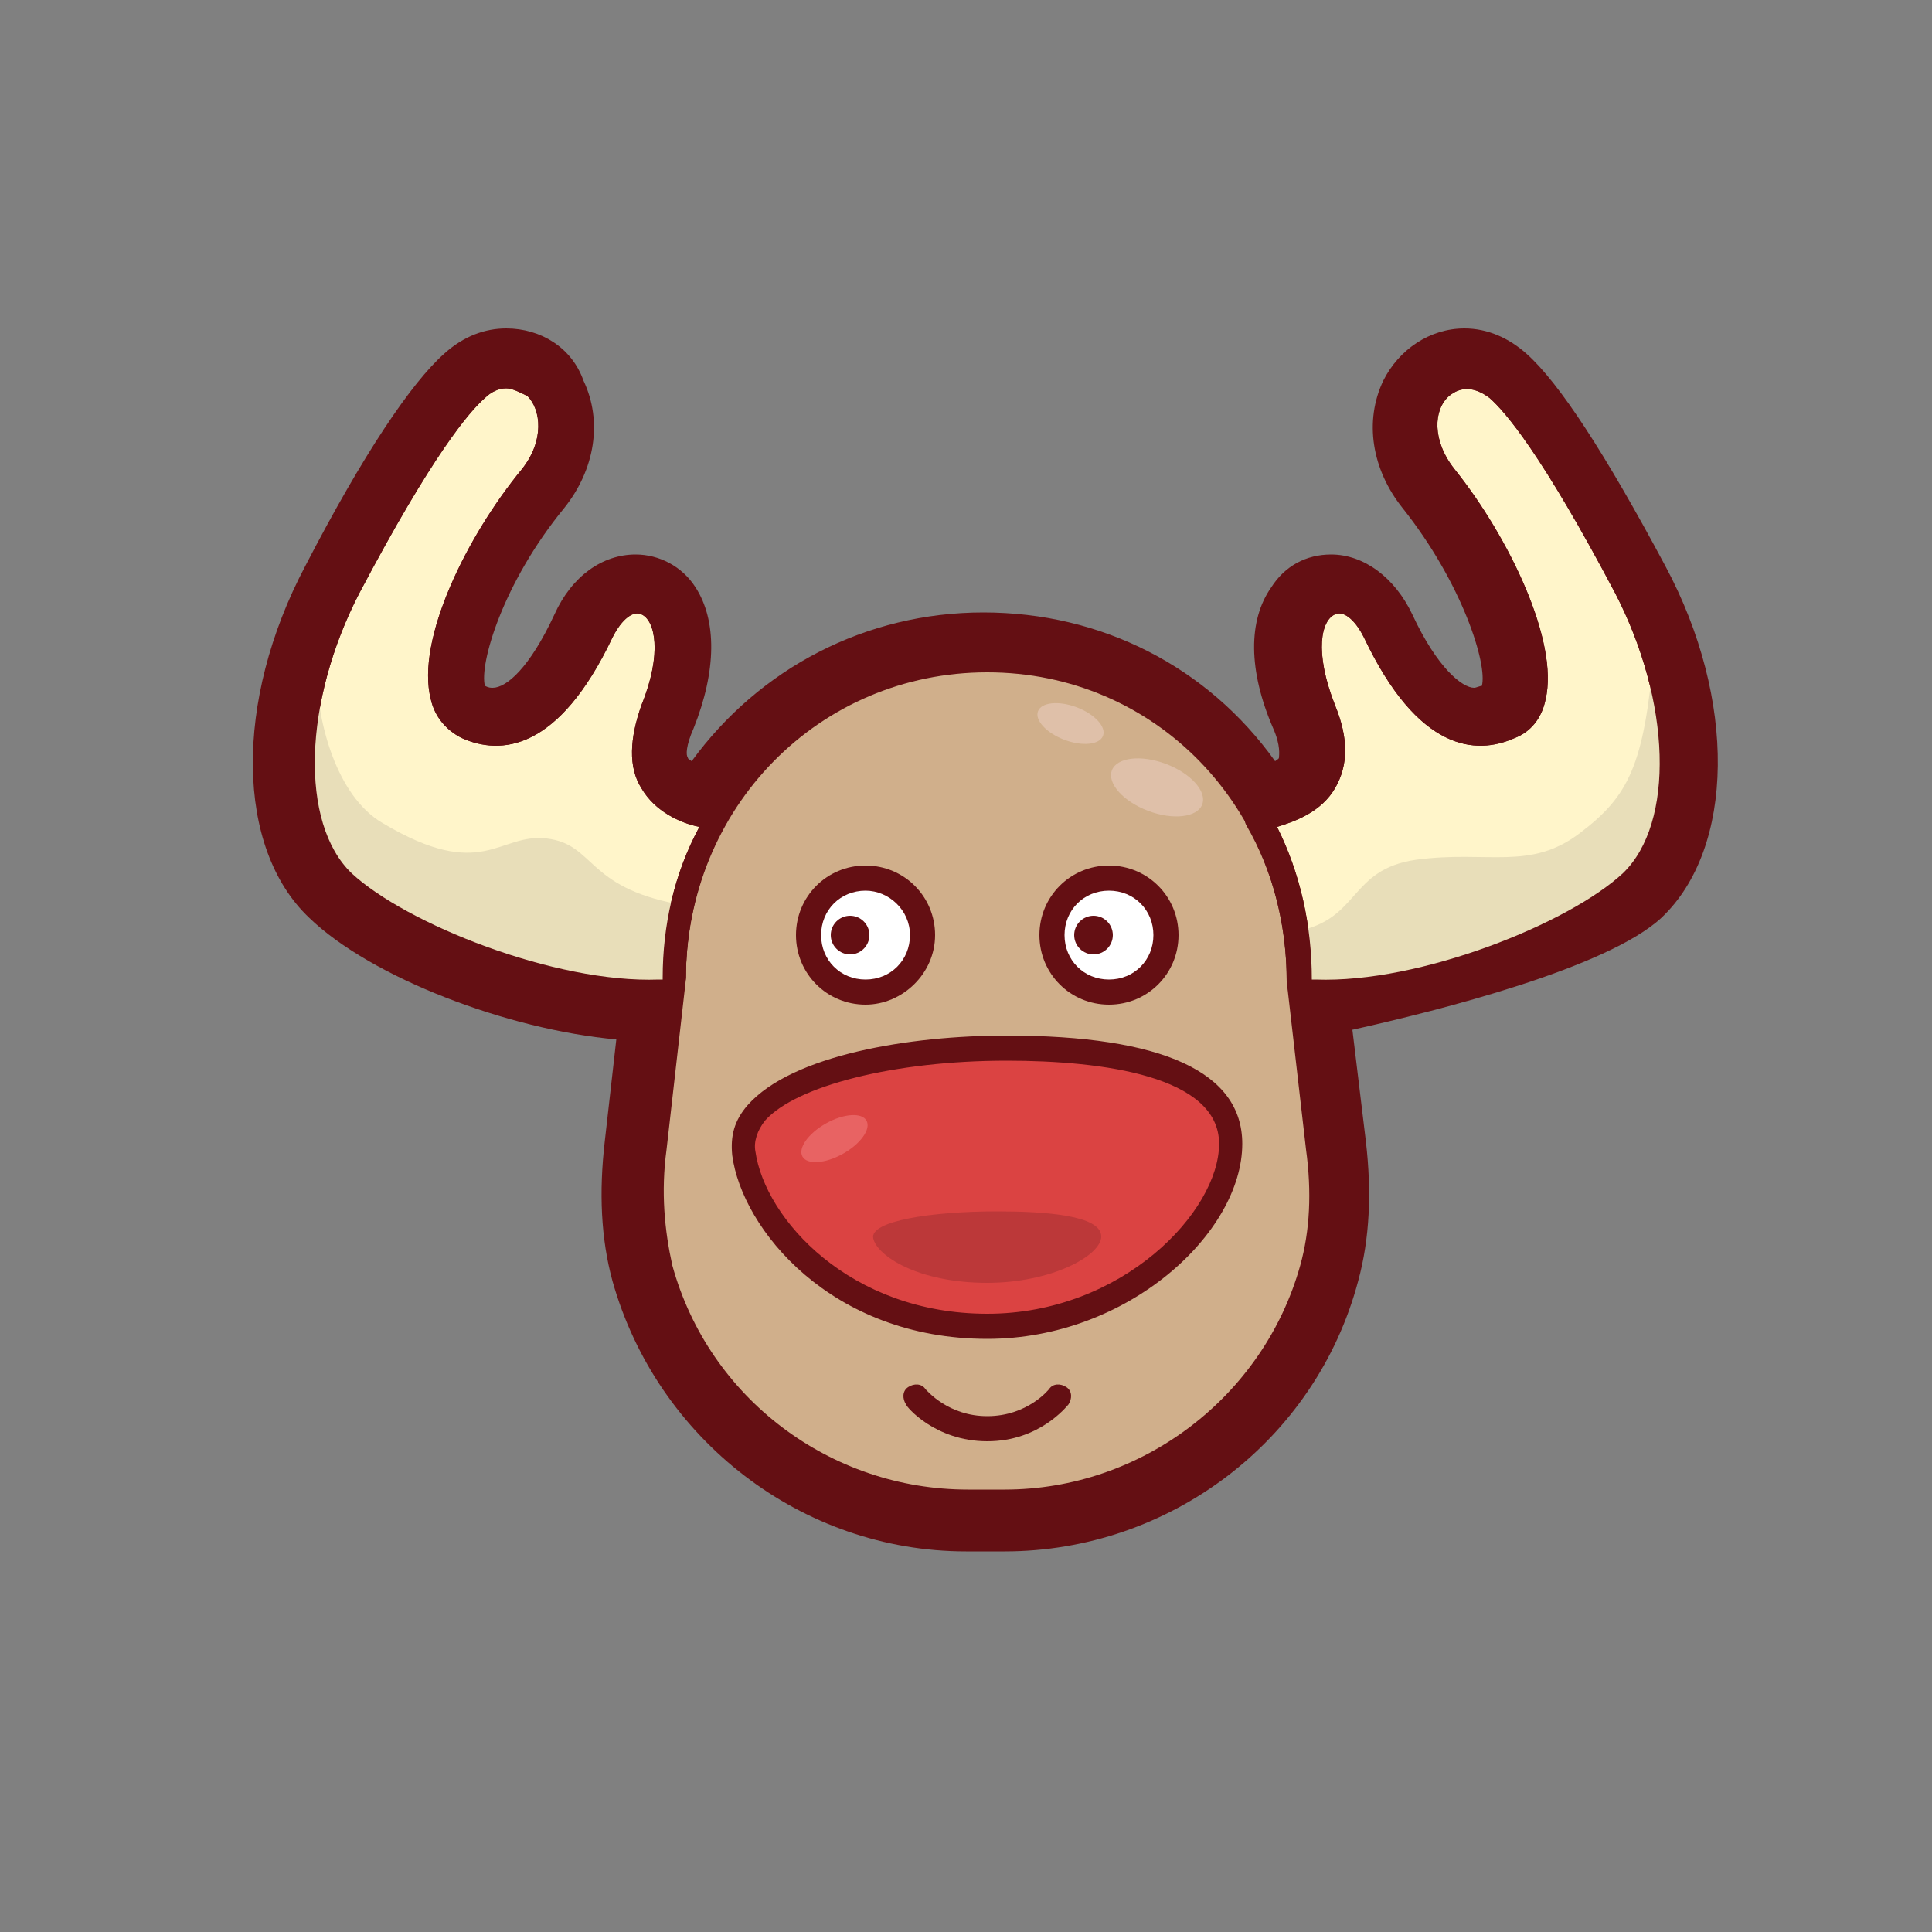 <?xml version="1.0" encoding="utf-8"?>
<!-- Generator: Adobe Illustrator 19.1.0, SVG Export Plug-In . SVG Version: 6.00 Build 0)  -->
<svg version="1.1" id="Layer_1" xmlns="http://www.w3.org/2000/svg" xmlns:xlink="http://www.w3.org/1999/xlink" x="0px" y="0px"
	 viewBox="0 0 100 100" style="enable-background:new 0 0 100 100;" xml:space="preserve">
<rect x="0" y="0" width="100" height="100" fill="#808080" stroke="none"/>
<style type="text/css">
	.st0{fill:#F1F1F2;}
	.st1{fill:#640F13;}
	.st2{fill:#FCE8D0;}
	.st3{fill:#E6E7E8;}
	.st4{fill:#DB4342;}
	.st5{fill:#FACCAA;}
	.st6{fill:#FFFFFF;}
	.st7{fill:#C83D3C;}
	.st8{fill:#98CF97;}
	.st9{fill:#83B585;}
	.st10{fill:#E86363;}
	.st11{fill:#FFDF00;}
	.st12{fill:#FFF69D;}
	.st13{fill:#FFF5CA;}
	.st14{fill:#D0AF8B;}
	.st15{fill:#BC3839;}
	.st16{fill:#E8DEB9;}
	.st17{fill:#DFC0A9;}
	.st18{fill:#640F14;}
	.st19{fill:#BADDEE;}
	.st20{fill:#9DD3ED;}
	.st21{fill:#D17663;}
	.st22{fill:#839CC1;}
	.st23{fill:#E0D682;}
	.st24{fill:#E07B25;}
	.st25{fill:#77A9C3;}
	.st26{fill:#008BB3;}
	.st27{fill:#2385A5;}
	.st28{fill:#6CADCA;}
	.st29{fill:#DBDCDD;}
	.st30{fill:#7AB17B;}
	.st31{fill:#C3996B;}
	.st32{fill:#B18C62;}
	.st33{fill:#D7B492;}
	.st34{fill:#F27575;}
	.st35{fill:#992E34;}
	.st36{fill:#D0D2D3;}
	.st37{fill:#AE3334;}
	.st38{fill:#A9865E;}
	.st39{fill:#231F20;}
	.st40{fill:#FCC010;}
	.st41{fill:#F4EDB8;}
	.st42{fill:#E29E16;}
</style>
<g>
	<g>
		<g>
			<path class="st13" d="M84.1,30.4c-3.1-5.9-5.3-9.1-6.6-10.3c-2.4-2.1-5.3,1.4-2.7,4.6c3.8,4.7,6.4,11.7,3.3,13
				c-3.1,1.4-5.4-1.6-7-4.9c-1.5-3.3-4.8-1.4-2.6,4c1.9,4.6-2.1,5.4-3.4,5.5c1.4,2.4,2.2,5.3,2.2,8.3l0.1,0.6c0.2,0,0.4,0.1,0.7,0.1
				c5.5,0.2,13.3-2.9,16.3-5.7C87.3,42.8,87.1,36.1,84.1,30.4z"/>
			<path class="st1" d="M68.5,52c-0.2,0-0.3,0-0.5,0c-0.3,0-0.5-0.1-0.8-0.1c-0.3-0.1-0.5-0.3-0.5-0.5l-0.1-0.6
				c0-2.9-0.7-5.7-2.1-8.1c-0.1-0.2-0.1-0.4,0-0.6c0.1-0.2,0.3-0.3,0.5-0.3c0.7-0.1,2.3-0.4,3-1.5c0.5-0.8,0.4-1.8-0.1-3.1
				c-1.4-3.5-0.7-5.7,0.6-6.3c0.9-0.4,2.3,0,3.2,1.8c1.9,4,3.9,5.5,6.1,4.6c0.5-0.2,0.8-0.6,0.9-1.2c0.6-2.3-1.4-7.1-4.4-10.9
				c-1.7-2.1-1.3-4.4-0.2-5.5c0.9-0.8,2.4-1.2,3.8,0c1.5,1.3,3.9,5,6.8,10.5l0,0c3.2,6.1,3.3,13,0.1,16C81.9,48.9,74.2,52,68.5,52z
				 M67.9,50.7c0.1,0,0.1,0,0.2,0c5.4,0.2,13.1-2.9,15.9-5.5c2.7-2.6,2.5-8.9-0.4-14.5l0,0c-3.8-7.2-5.7-9.4-6.5-10.1
				C76.3,20,75.6,20,75,20.5c-0.8,0.7-0.9,2.3,0.3,3.8c2.8,3.5,5.4,8.9,4.7,11.9c-0.2,1-0.8,1.7-1.6,2c-2,0.9-5,0.7-7.8-5.2
				c-0.5-1-1.1-1.4-1.5-1.2c-0.7,0.3-1.1,1.9,0,4.7c0.7,1.7,0.7,3.1,0,4.3c-0.7,1.2-2,1.7-3,2C67.3,45.2,67.9,47.9,67.9,50.7
				L67.9,50.7z"/>
		</g>
		<g>
			<path class="st14" d="M52,77.8h-1.9c-7.6,0-14-5.1-15.9-12.1c-0.6-2-0.6-4.2-0.4-6.3l1-8.7c0-9.1,7.1-16.5,16.2-16.5l0,0
				c9.1,0,16.2,7.4,16.2,16.5l1,8.7c0.2,2.1,0.2,4.2-0.4,6.3C66,72.6,59.6,77.8,52,77.8z"/>
			<path class="st1" d="M52,78.4h-1.9c-7.7,0-14.5-5.2-16.5-12.6c-0.5-1.9-0.7-4.1-0.4-6.5l1-8.7c0-9.5,7.4-17.1,16.8-17.1
				c9.4,0,16.8,7.5,16.8,17.1l1,8.6c0.3,2.4,0.2,4.6-0.4,6.5C66.5,73.2,59.7,78.4,52,78.4z M51.1,34.8c-8.7,0-15.6,7-15.6,15.9
				l-1,8.8c-0.3,2.2-0.1,4.2,0.3,6c1.9,6.9,8.2,11.6,15.3,11.6H52c7.1,0,13.4-4.8,15.3-11.6c0.5-1.8,0.6-3.8,0.3-6l-1-8.7
				C66.6,41.8,59.8,34.8,51.1,34.8z"/>
		</g>
		<g>
			<path class="st13" d="M34.8,51.3l0.1-0.6c0-3,0.8-5.9,2.2-8.3c-1.3-0.1-5.2-1-3.4-5.5c2.2-5.4-1.1-7.2-2.6-4
				c-1.5,3.3-3.8,6.3-7,4.9c-3.1-1.4-0.5-8.3,3.3-13c2.6-3.1-0.3-6.7-2.7-4.6c-1.3,1.2-3.6,4.4-6.6,10.3c-3,5.7-3.2,12.4-0.3,15.2
				c3,2.8,10.8,5.9,16.3,5.7C34.3,51.4,34.6,51.3,34.8,51.3z"/>
			<path class="st1" d="M33.6,52c-5.7,0-13.4-3.1-16.3-5.9c-3.1-3-3.1-9.9,0.1-16c2.9-5.5,5.2-9.2,6.8-10.5c1.4-1.2,2.9-0.9,3.8,0
				c1.2,1.1,1.5,3.4-0.2,5.5c-3.1,3.8-5,8.5-4.4,10.9c0.1,0.6,0.4,1,0.9,1.2c2.2,1,4.3-0.6,6.1-4.6c0.9-1.8,2.2-2.2,3.2-1.8
				c1.3,0.6,2.1,2.8,0.6,6.3c-0.5,1.3-0.6,2.4-0.1,3.1c0.7,1.1,2.3,1.4,3,1.5c0.2,0,0.4,0.2,0.5,0.3c0.1,0.2,0.1,0.4,0,0.6
				c-1.4,2.4-2.1,5.2-2.1,8l-0.1,0.7c0,0.3-0.2,0.5-0.5,0.5l-0.1-0.6l0.1,0.6c-0.2,0-0.5,0.1-0.8,0.1C34,52,33.8,52,33.6,52z
				 M26.2,20.1c-0.4,0-0.8,0.2-1.1,0.5c-0.8,0.7-2.7,2.9-6.5,10.1c-2.9,5.6-3.1,11.9-0.4,14.5c2.8,2.6,10.5,5.7,15.9,5.5
				c0.1,0,0.1,0,0.2,0l0-0.1c0-2.7,0.6-5.4,1.9-7.8c-1-0.2-2.3-0.8-3-2c-0.7-1.1-0.6-2.6,0-4.3c1.1-2.7,0.7-4.4,0-4.7
				c-0.4-0.2-1,0.2-1.5,1.2c-2.8,5.9-5.8,6.1-7.8,5.2c-0.8-0.4-1.4-1.1-1.6-2c-0.8-3.1,1.9-8.5,4.7-11.9c1.2-1.5,1-3.1,0.3-3.8
				C26.9,20.3,26.5,20.1,26.2,20.1z"/>
		</g>
		<path class="st1" d="M75.9,19.5c0.5,0,1,0.2,1.5,0.6c1.3,1.2,3.6,4.4,6.6,10.3c3,5.7,3.2,12.4,0.3,15.2c-2.9,2.8-16.6,5.6-17,5.6
			c0,0,0,0,0,0l1,8.1c0.2,2.1,0.2,4.2-0.4,6.3c-1.9,7-8.3,12.1-15.9,12.1h-1.9c-7.6,0-14-5.1-15.9-12.1c-0.6-2-0.6-4.2-0.4-6.3
			l1-8.1c-0.2,0-0.4,0.1-0.7,0.1c-0.1,0-0.3,0-0.4,0c-5.5,0-13-3-15.9-5.7c-3-2.8-2.7-9.5,0.3-15.2c3.1-5.9,5.3-9.1,6.6-10.3
			c0.5-0.4,1-0.6,1.5-0.6c1.9,0,3.2,2.7,1.2,5.2c-3.8,4.7-6.4,11.7-3.3,13c0.5,0.2,1,0.3,1.5,0.3c2.4,0,4.2-2.5,5.4-5.2
			c0.5-1.1,1.2-1.6,1.9-1.6c1.3,0,2.2,2,0.8,5.6c-1.9,4.6,2.1,5.4,3.4,5.5c2.8-4.9,7.9-8.2,14-8.2s11.2,3.3,14,8.2
			c1.3-0.1,5.2-1,3.4-5.5c-1.5-3.6-0.5-5.6,0.8-5.6c0.6,0,1.4,0.5,1.9,1.6c1.3,2.7,3.1,5.2,5.4,5.2c0.5,0,1-0.1,1.5-0.3
			c3.1-1.4,0.5-8.3-3.3-13C72.7,22.2,74.1,19.5,75.9,19.5 M26.2,17c-1.1,0-2.2,0.4-3.2,1.3c-1.7,1.5-4.2,5.2-7.2,11
			c-3.7,7-3.6,14.6,0.2,18.2c3.2,3.1,10.3,5.8,15.9,6.3l-0.6,5.3c-0.3,2.6-0.2,5,0.4,7.2c2.3,8.2,9.8,14,18.3,14H52
			c8.5,0,16.1-5.7,18.3-14c0.6-2.2,0.7-4.6,0.4-7.2l-0.7-5.8c4.5-1,13.2-3.2,16-5.8c3.8-3.6,3.9-11.3,0.2-18.2
			c-3.1-5.8-5.5-9.5-7.2-11c-0.9-0.8-2-1.3-3.2-1.3h0h0c-1.8,0-3.4,1.1-4.2,2.7c-1,2.1-0.6,4.6,1,6.6c3.1,3.9,4.4,8.1,4.1,9.2
			c-0.1,0-0.3,0.1-0.4,0.1c-0.6,0-1.9-1-3.2-3.8c-0.9-1.9-2.5-3.1-4.2-3.1h0c-1.3,0-2.4,0.6-3.1,1.7c-1.2,1.7-1.2,4.3,0.1,7.3
			c0.4,0.9,0.3,1.4,0.3,1.5c0,0.1-0.1,0.1-0.2,0.2c-3.5-4.9-9-7.7-15.1-7.7c-6.1,0-11.6,2.9-15.1,7.7c-0.1-0.1-0.2-0.1-0.2-0.2
			c-0.1-0.1-0.1-0.6,0.3-1.5c1.2-3,1.2-5.6,0.1-7.3c-0.7-1.1-1.9-1.7-3.1-1.7c-1.7,0-3.3,1.1-4.2,3.1c-1.3,2.8-2.5,3.8-3.2,3.8
			c-0.1,0-0.2,0-0.4-0.1c-0.3-1.1,0.9-5.3,4.1-9.2c1.6-2,2-4.5,1-6.6C29.6,18,28,17,26.2,17C26.2,17,26.2,17,26.2,17L26.2,17z"/>
		<g>
			<path class="st4" d="M52.1,54.3c-7.2,0-14.2,1.9-13.6,5.5c0.5,3.6,5,8.9,12.6,8.9c7,0,12.6-5.3,12.6-9.4S57.5,54.3,52.1,54.3z"/>
			<path class="st1" d="M51.1,69.3c-8.1,0-12.7-5.7-13.2-9.5c-0.1-1,0.1-1.8,0.8-2.6c2.3-2.6,8.4-3.6,13.4-3.6
				c8.1,0,12.2,1.9,12.2,5.6C64.3,63.8,58.4,69.3,51.1,69.3z M52.1,54.9c-5.8,0-10.9,1.3-12.5,3.1c-0.4,0.5-0.6,1.1-0.5,1.6
				c0.5,3.5,4.9,8.4,12,8.4c7,0,12-5.3,12-8.8C63.1,55.7,57.1,54.9,52.1,54.9z"/>
		</g>
		<path class="st1" d="M51.1,74.6c-2.7,0-4.2-1.8-4.2-1.9c-0.2-0.3-0.2-0.7,0.1-0.9c0.3-0.2,0.7-0.2,0.9,0.1
			c0.1,0.1,1.2,1.4,3.2,1.4c2.1,0,3.2-1.4,3.2-1.4c0.2-0.3,0.6-0.3,0.9-0.1c0.3,0.2,0.3,0.6,0.1,0.9C55.2,72.8,53.8,74.6,51.1,74.6z
			"/>
		<path class="st15" d="M51.6,62.7c-3.4,0-6.6,0.5-6.4,1.4c0.2,0.9,2.3,2.3,5.9,2.3c3.3,0,5.9-1.4,5.9-2.4
			C57,62.9,54.1,62.7,51.6,62.7z"/>
		<path class="st16" d="M35.1,46.8c-4.8-0.9-4.3-3.1-6.8-3.4s-3.3,2.3-8.5-0.8c-2.4-1.4-3.4-5.3-3.4-7.8c-1.2,4.5-0.8,8.8,1.4,10.9
			c3,2.8,10.8,5.9,16.3,5.7c0.3,0,0.5-0.1,0.7-0.1l0.1-0.6c0-0.9,0.1-1.7,0.2-2.6C34.6,48,35.5,46.9,35.1,46.8z"/>
		<path class="st16" d="M67.3,50.7l0.1,0.6c0.2,0,0.4,0.1,0.7,0.1c5.5,0.2,13.3-2.9,16.3-5.7c2.4-2.3,2.7-7.1,1.2-11.9
			c-0.5,5.8-1.3,7.4-3.8,9.3c-2.6,2-4.8,0.9-8.5,1.4c-3.5,0.5-2.9,3.1-6.2,3.7C67.2,49,67.3,49.8,67.3,50.7z"/>
		<path class="st1" d="M33.6,52c-5.7,0-13.4-3.1-16.3-5.9c-3.1-3-3.1-9.9,0.1-16c2.9-5.5,5.2-9.2,6.8-10.5c1.4-1.2,2.9-0.9,3.8,0
			c1.2,1.1,1.5,3.4-0.2,5.5c-3.1,3.8-5,8.5-4.4,10.9c0.1,0.6,0.4,1,0.9,1.2c2.2,1,4.3-0.6,6.1-4.6c0.9-1.8,2.2-2.2,3.2-1.8
			c1.3,0.6,2.1,2.8,0.6,6.3c-0.5,1.3-0.6,2.4-0.1,3.1c0.7,1.1,2.3,1.4,3,1.5c0.2,0,0.4,0.2,0.5,0.3c0.1,0.2,0.1,0.4,0,0.6
			c-1.4,2.4-2.1,5.2-2.1,8l-0.1,0.7c0,0.3-0.2,0.5-0.5,0.5l-0.1-0.6l0.1,0.6c-0.2,0-0.5,0.1-0.8,0.1C34,52,33.8,52,33.6,52z
			 M26.2,20.1c-0.4,0-0.8,0.2-1.1,0.5c-0.8,0.7-2.7,2.9-6.5,10.1c-2.9,5.6-3.1,11.9-0.4,14.5c2.8,2.6,10.5,5.7,15.9,5.5
			c0.1,0,0.1,0,0.2,0l0-0.1c0-2.7,0.6-5.4,1.9-7.8c-1-0.2-2.3-0.8-3-2c-0.7-1.1-0.6-2.6,0-4.3c1.1-2.7,0.7-4.4,0-4.7
			c-0.4-0.2-1,0.2-1.5,1.2c-2.8,5.9-5.8,6.1-7.8,5.2c-0.8-0.4-1.4-1.1-1.6-2c-0.8-3.1,1.9-8.5,4.7-11.9c1.2-1.5,1-3.1,0.3-3.8
			C26.9,20.3,26.5,20.1,26.2,20.1z"/>
		<path class="st1" d="M68.5,52c-0.2,0-0.3,0-0.5,0c-0.3,0-0.5-0.1-0.8-0.1c-0.3-0.1-0.5-0.3-0.5-0.5l-0.1-0.6
			c0-2.9-0.7-5.7-2.1-8.1c-0.1-0.2-0.1-0.4,0-0.6c0.1-0.2,0.3-0.3,0.5-0.3c0.7-0.1,2.3-0.4,3-1.5c0.5-0.8,0.4-1.8-0.1-3.1
			c-1.4-3.5-0.7-5.7,0.6-6.3c0.9-0.4,2.3,0,3.2,1.8c1.9,4,3.9,5.5,6.1,4.6c0.5-0.2,0.8-0.6,0.9-1.2c0.6-2.3-1.4-7.1-4.4-10.9
			c-1.7-2.1-1.3-4.4-0.2-5.5c0.9-0.8,2.4-1.2,3.8,0c1.5,1.3,3.9,5,6.8,10.5l0,0c3.2,6.1,3.3,13,0.1,16C81.9,48.9,74.2,52,68.5,52z
			 M67.9,50.7c0.1,0,0.1,0,0.2,0c5.4,0.2,13.1-2.9,15.9-5.5c2.7-2.6,2.5-8.9-0.4-14.5l0,0c-3.8-7.2-5.7-9.4-6.5-10.1
			C76.3,20,75.6,20,75,20.5c-0.8,0.7-0.9,2.3,0.3,3.8c2.8,3.5,5.4,8.9,4.7,11.9c-0.2,1-0.8,1.7-1.6,2c-2,0.9-5,0.7-7.8-5.2
			c-0.5-1-1.1-1.4-1.5-1.2c-0.7,0.3-1.1,1.9,0,4.7c0.7,1.7,0.7,3.1,0,4.3c-0.7,1.2-2,1.7-3,2C67.3,45.2,67.9,47.9,67.9,50.7
			L67.9,50.7z"/>
		
			<ellipse transform="matrix(0.872 -0.49 0.49 0.872 -23.339 28.741)" class="st10" cx="43.2" cy="58.9" rx="1.9" ry="0.9"/>
	</g>
	<g>
		<g>
			<circle class="st6" cx="44.8" cy="48.4" r="3"/>
			<path class="st1" d="M44.8,52c-2,0-3.6-1.6-3.6-3.6c0-2,1.6-3.6,3.6-3.6s3.6,1.6,3.6,3.6C48.4,50.4,46.7,52,44.8,52z M44.8,46.1
				c-1.3,0-2.3,1-2.3,2.3c0,1.3,1,2.3,2.3,2.3s2.3-1,2.3-2.3C47.1,47.1,46,46.1,44.8,46.1z"/>
		</g>
		<g>
			<circle class="st6" cx="57.4" cy="48.4" r="3"/>
			<path class="st1" d="M57.4,52c-2,0-3.6-1.6-3.6-3.6c0-2,1.6-3.6,3.6-3.6c2,0,3.6,1.6,3.6,3.6C61,50.4,59.4,52,57.4,52z
				 M57.4,46.1c-1.3,0-2.3,1-2.3,2.3c0,1.3,1,2.3,2.3,2.3c1.3,0,2.3-1,2.3-2.3C59.7,47.1,58.7,46.1,57.4,46.1z"/>
		</g>
	</g>
	<g>
		<circle class="st1" cx="44" cy="48.4" r="1"/>
		<circle class="st1" cx="56.6" cy="48.4" r="1"/>
	</g>
	<ellipse transform="matrix(0.935 0.353 -0.353 0.935 18.285 -18.537)" class="st17" cx="59.9" cy="40.8" rx="2.5" ry="1.3"/>
	<ellipse transform="matrix(0.935 0.353 -0.353 0.935 16.848 -17.169)" class="st17" cx="55.4" cy="37.5" rx="1.8" ry="0.9"/>
</g>
</svg>
